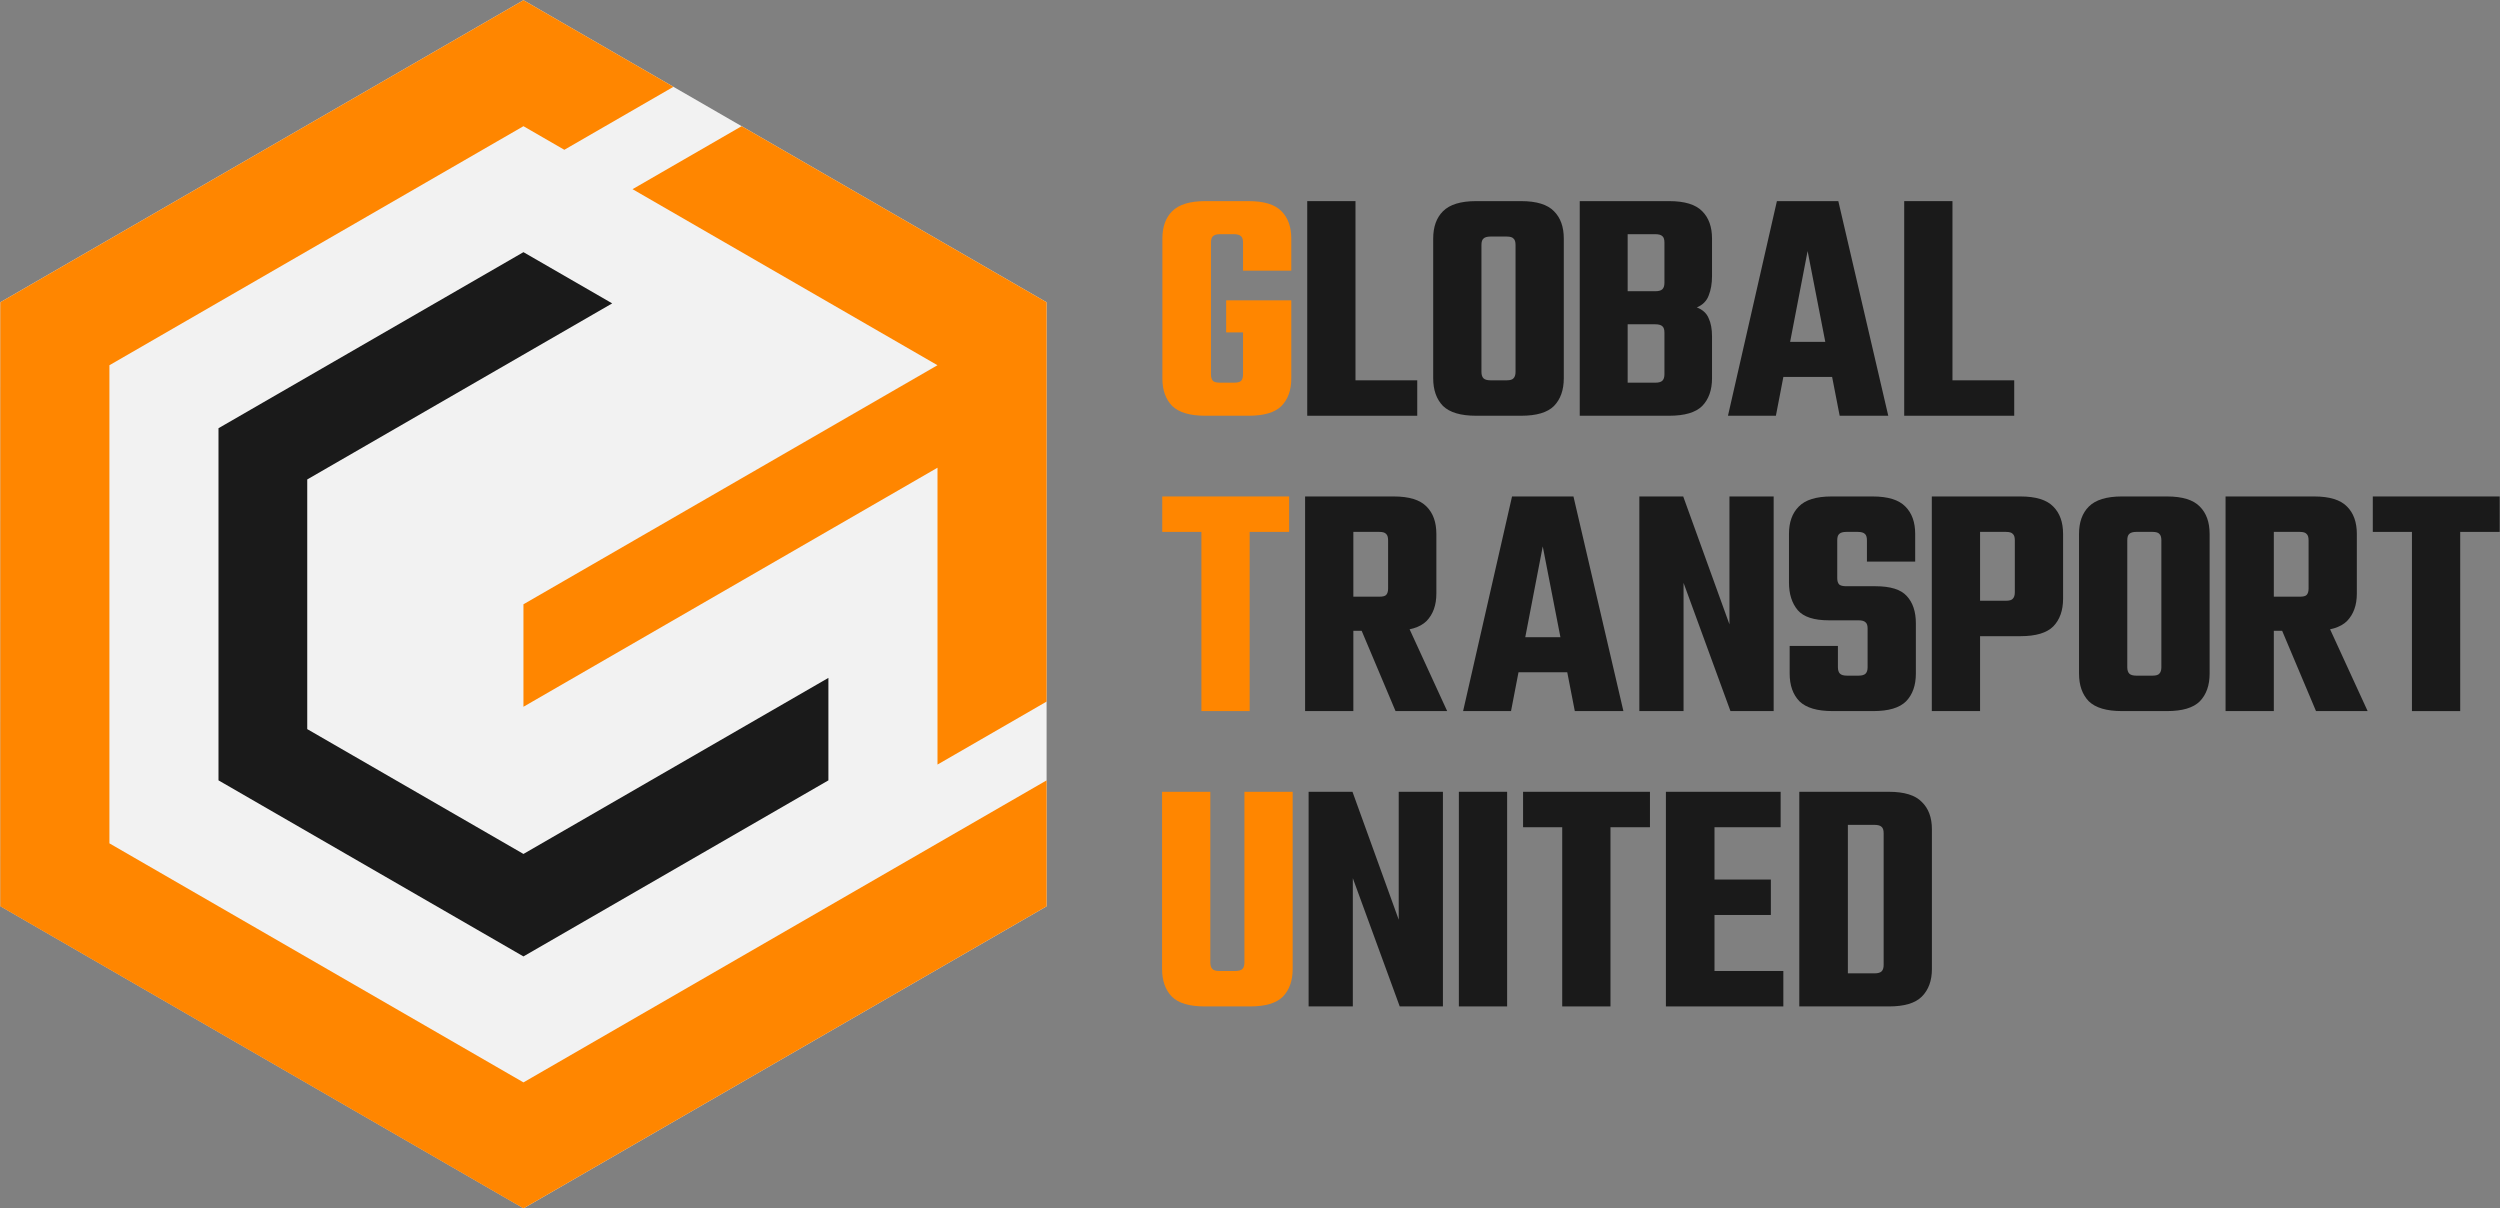 <?xml version="1.0" encoding="UTF-8" standalone="no"?>
<!-- Created with Inkscape (http://www.inkscape.org/) -->

<svg
   version="1.1"
   id="svg1"
   width="4981.3"
   height="2406.96"
   viewBox="0 0 4981.3 2406.959"
   sodipodi:docname="Global-Transport-United-Logo_TEXT-SIDE_FULL-COLOR.svg"
   inkscape:version="1.3.2 (091e20e, 2023-11-25)"
   inkscape:export-filename="GTU_Text_Bottom44.png"
   inkscape:export-xdpi="96"
   inkscape:export-ydpi="96"
   xmlns:inkscape="http://www.inkscape.org/namespaces/inkscape"
   xmlns:sodipodi="http://sodipodi.sourceforge.net/DTD/sodipodi-0.dtd"
   xmlns="http://www.w3.org/2000/svg"
   xmlns:svg="http://www.w3.org/2000/svg">
  <rect x="0" y="0" width="4981.3" height="2406.959" fill="#808080" stroke="none"/>
  <defs
     id="defs1">
    <inkscape:perspective
       sodipodi:type="inkscape:persp3d"
       inkscape:vp_x="0 : 1156.9595 : 1"
       inkscape:vp_y="0 : 999.99994 : 0"
       inkscape:vp_z="2500 : 1156.9595 : 1"
       inkscape:persp3d-origin="1250 : 740.29297 : 1"
       id="perspective38" />
  </defs>
  <sodipodi:namedview
     id="namedview1"
     pagecolor="#ffffff"
     bordercolor="#000000"
     borderopacity="0.25"
     inkscape:showpageshadow="2"
     inkscape:pageopacity="0.0"
     inkscape:pagecheckerboard="0"
     inkscape:deskcolor="#d1d1d1"
     showguides="false"
     inkscape:zoom="0.08838835"
     inkscape:cx="2636.094"
     inkscape:cy="797.61643"
     inkscape:window-width="1920"
     inkscape:window-height="976"
     inkscape:window-x="0"
     inkscape:window-y="25"
     inkscape:window-maximized="0"
     inkscape:current-layer="g1">
    <sodipodi:guide
       position="1942.419,4574.201"
       orientation="1,0"
       id="guide5"
       inkscape:locked="false" />
    <sodipodi:guide
       position="3884.849,5156.291"
       orientation="1,0"
       id="guide11"
       inkscape:locked="false" />
    <sodipodi:guide
       position="-1942.421,5160.181"
       orientation="1,0"
       id="guide12"
       inkscape:locked="false" />
    <sodipodi:guide
       position="0.001,4534.818"
       orientation="1,0"
       id="guide13"
       inkscape:locked="false" />
    <sodipodi:guide
       position="1051.143,6947.413"
       orientation="0,-1"
       id="guide60"
       inkscape:locked="false" />
    <sodipodi:guide
       position="1051.268,4704.499"
       orientation="0,-1"
       id="guide61"
       inkscape:locked="false" />
    <sodipodi:guide
       position="-1052.666,6199.772"
       orientation="0,-1"
       id="guide62"
       inkscape:locked="false" />
    <sodipodi:guide
       position="-1052.752,6698.198"
       orientation="0,-1"
       id="guide63"
       inkscape:locked="false" />
    <sodipodi:guide
       position="-590.467,4953.71"
       orientation="0,-1"
       id="guide64"
       inkscape:locked="false" />
    <sodipodi:guide
       position="-398.127,5202.921"
       orientation="0,-1"
       id="guide65"
       inkscape:locked="false" />
    <sodipodi:guide
       position="-386.658,6448.987"
       orientation="0,-1"
       id="guide66"
       inkscape:locked="false" />
    <sodipodi:guide
       position="2158.24,6363.632"
       orientation="1,0"
       id="guide67"
       inkscape:locked="false" />
    <sodipodi:guide
       position="21.814,5825.956"
       orientation="0,-1"
       id="guide68"
       inkscape:locked="false" />
  </sodipodi:namedview>
  <g
     inkscape:groupmode="layer"
     inkscape:label="Image"
     id="g1"
     transform="translate(-3569.649,-3182.638)">
    <g
       id="g10"
       inkscape:label="Logo"
       transform="matrix(1.961,0,0,1.961,-1166.953,-163.839)"
       style="stroke-width:0.51">
      <path
         id="path73"
         style="display:inline;fill:#f2f2f2;fill-opacity:1;stroke:none;stroke-width:0.714;stroke-linecap:round;stroke-linejoin:round;stroke-miterlimit:0;paint-order:markers stroke fill"
         inkscape:label="path73"
         d="m 2947.263,1706.736 -531.551,306.891 v 0 0 0 0 l 0.143,613.684 531.411,306.81 v 0.165 l 531.552,-306.891 v -613.696 l -150.482,86.881 -317.175,183.055 467.651,-269.998 -0.133,-0.091 z" />
      <path
         style="fill:#ff8600;fill-opacity:1;stroke:none;stroke-width:0.714;stroke-linecap:round;stroke-linejoin:round;stroke-miterlimit:0;paint-order:markers stroke fill"
         d="m 2988.802,1858.714 110.85,-63.999 -152.387,-87.981 -531.554,306.893 v 613.786 l 531.554,306.892 531.553,-306.892 v -127.999 l -110.849,63.998 -420.704,242.894 -420.704,-242.894 v -485.785 l 420.704,-242.894 z"
         id="path72"
         inkscape:label="path72" />
      <path
         id="path70"
         style="fill:#ff8600;fill-opacity:1;stroke:none;stroke-width:0.714;stroke-linecap:round;stroke-linejoin:round;stroke-miterlimit:0;paint-order:markers stroke fill"
         d="m 3168.96,1834.73 -81.699,47.169 -29.15,16.831 309.856,178.895 -199.01,114.897 v 0 l -221.691,127.992 v 104.124 l 221.691,-127.994 88.166,-50.902 v 0 l 110.844,-63.995 v 301.632 l 110.849,-63.998 v -405.753 z" />
      <path
         style="fill:#1a1a1a;fill-opacity:1;stroke:none;stroke-width:0.714;stroke-linecap:round;stroke-linejoin:round;stroke-miterlimit:0;paint-order:markers stroke fill"
         d="m 2947.265,1962.726 -309.859,178.897 v 357.793 l 309.859,178.896 309.858,-178.896 v -104.123 l -309.859,178.895 -219.684,-126.834 v -253.666 l -0.01,-0.01 309.862,-178.899 z"
         id="path56"
         sodipodi:nodetypes="cccccccccccc"
         inkscape:label="path56" />
    </g>
    <g
       id="g57"
       inkscape:label="GLOBAL"
       transform="matrix(1.073,0,0,1.073,5632.868,277.776)"
       style="stroke-width:0.932">
      <path
         style="font-weight:600;font-size:626.667px;line-height:0;font-family:Teko;-inkscape-font-specification:'Teko, Semi-Bold';letter-spacing:0px;word-spacing:0px;fill:#ff8600;stroke-width:1.305;stroke-linecap:round;stroke-linejoin:round;stroke-miterlimit:0;paint-order:markers stroke fill"
         d="m 325.883,3157.782 v 244.4 q 0,8.773 3.76,12.533 3.76,3.133 13.16,3.133 H 357.843 v 61.413 h -42.613 q -42.613,0 -61.413,-18.173 -18.173,-18.8 -18.173,-50.76 v -260.067 q 0,-32.587 18.173,-50.76 18.8,-18.8 61.413,-18.8 h 45.747 v 61.413 h -18.173 q -9.4,0 -13.16,3.76 -3.76,3.133 -3.76,11.907 z m 149.147,107.16 v 59.533 H 354.083 v -59.533 z m -89.613,-55.147 v -52.013 q 0,-8.773 -3.76,-11.907 -3.76,-3.76 -13.16,-3.76 H 350.323 v -61.413 h 45.747 q 42.613,0 60.787,18.8 18.173,18.173 18.173,50.76 v 59.533 z m 0,192.387 v -96.507 h 89.613 v 104.653 q 0,31.96 -18.173,50.76 -18.173,18.173 -60.787,18.173 H 352.203 v -61.413 h 16.293 q 9.4,0 13.16,-3.133 3.76,-3.76 3.76,-12.533 z"
         id="text35"
         inkscape:label="G"
         aria-label="G" />
      <path
         style="font-weight:600;font-size:626.667px;line-height:0;font-family:Teko;-inkscape-font-specification:'Teko, Semi-Bold';letter-spacing:0px;word-spacing:0px;fill:#1a1a1a;stroke-width:1.305;stroke-linecap:round;stroke-linejoin:round;stroke-miterlimit:0;paint-order:markers stroke fill"
         d="m 504.64,3080.702 h 89.613 v 398.56 h -89.613 z m 33.213,398.56 v -65.8 h 171.08 v 65.8 z"
         id="text37"
         inkscape:label="L"
         aria-label="L" />
      <path
         style="font-weight:600;font-size:626.667px;line-height:0;font-family:Teko;-inkscape-font-specification:'Teko, Semi-Bold';letter-spacing:0px;word-spacing:0px;fill:#1a1a1a;stroke-width:1.305;stroke-linecap:round;stroke-linejoin:round;stroke-miterlimit:0;paint-order:markers stroke fill"
         d="m 891.447,3288.757 v -126.587 q 0,-8.773 -3.76,-11.907 -3.133,-3.76 -12.533,-3.76 h -21.307 v -65.8 h 48.253 q 42.613,0 60.787,18.8 18.173,18.173 18.173,50.76 v 138.494 z m 0,109.04 v -124.08 h 89.613 v 135.987 q 0,32.587 -18.173,51.387 -18.173,18.173 -60.787,18.173 h -49.507 v -65.8 h 22.56 q 9.4,0 12.533,-3.76 3.76,-3.76 3.76,-11.907 z m -63.293,-235.627 v 126.587 h -89.613 v -138.494 q 0,-32.587 18.173,-50.76 18.8,-18.8 61.413,-18.8 h 47.627 v 65.8 h -20.68 q -9.4,0 -13.16,3.76 -3.76,3.133 -3.76,11.907 z m 0,109.667 v 125.96 q 0,8.147 3.76,11.907 3.76,3.76 13.16,3.76 h 20.053 v 65.8 h -47 q -42.613,0 -61.413,-18.173 -18.173,-18.8 -18.173,-51.387 v -137.867 z"
         id="text38"
         inkscape:label="O"
         aria-label="O" />
      <path
         style="font-weight:600;font-size:626.667px;line-height:0;font-family:Teko;-inkscape-font-specification:'Teko, Semi-Bold';letter-spacing:0px;word-spacing:0px;fill:#1a1a1a;stroke-width:1.305;stroke-linecap:round;stroke-linejoin:round;stroke-miterlimit:0;paint-order:markers stroke fill"
         d="m 1010.665,3080.702 h 166.067 q 43.24,0 61.413,18.8 18.173,18.173 18.173,50.76 v 69.56 q 0,20.68 -6.267,36.347 -5.64,15.04 -21.933,21.933 16.293,6.267 21.933,20.053 6.267,13.16 6.267,33.84 v 77.707 q 0,32.587 -18.173,51.387 -18.173,18.173 -61.413,18.173 h -166.067 z m 157.293,321.48 v -77.08 q 0,-8.773 -3.76,-11.907 -3.76,-3.76 -13.16,-3.76 h -51.387 v 108.413 h 51.387 q 9.4,0 13.16,-3.76 3.76,-3.76 3.76,-11.907 z m 0,-169.827 v -74.573 q 0,-8.773 -3.76,-11.907 -3.76,-3.76 -13.16,-3.76 h -51.387 v 105.907 h 51.387 q 9.4,0 13.16,-3.76 3.76,-3.76 3.76,-11.907 z"
         id="text39"
         inkscape:label="B"
         aria-label="B" />
      <path
         style="font-weight:600;font-size:626.667px;line-height:0;font-family:Teko;-inkscape-font-specification:'Teko, Semi-Bold';letter-spacing:0px;word-spacing:0px;fill:#1a1a1a;stroke-width:1.305;stroke-linecap:round;stroke-linejoin:round;stroke-miterlimit:0;paint-order:markers stroke fill"
         d="m 1521.551,3342.021 v 65.173 h -173.587 v -65.173 z m 62.04,137.24 h -90.24 l -59.533,-305.813 -58.907,305.813 h -88.987 l 90.867,-398.56 h 114.053 z"
         id="text40"
         inkscape:label="A"
         aria-label="A" />
      <path
         style="font-weight:600;font-size:626.667px;line-height:0;font-family:Teko;-inkscape-font-specification:'Teko, Semi-Bold';letter-spacing:0px;word-spacing:0px;fill:#1a1a1a;stroke-width:1.305;stroke-linecap:round;stroke-linejoin:round;stroke-miterlimit:0;paint-order:markers stroke fill"
         d="m 1613.195,3080.707 h 89.613 v 398.56 h -89.613 z m 33.213,398.56 v -65.8 h 171.08 v 65.8 z"
         id="text41"
         inkscape:label="L"
         aria-label="L" />
    </g>
    <g
       id="g58"
       inkscape:label="TRANSPORT"
       transform="matrix(1.073,0,0,1.073,3757.019,866.247)"
       style="stroke-width:0.932">
      <path
         style="font-weight:600;font-size:626.667px;line-height:0;font-family:Teko;-inkscape-font-specification:'Teko, Semi-Bold';letter-spacing:0px;word-spacing:0px;fill:#ff8600;stroke-width:1.305;stroke-linecap:round;stroke-linejoin:round;stroke-miterlimit:0;paint-order:markers stroke fill"
         d="m 2056.336,3107.022 h 89.613 v 372.24 h -89.613 z m 162.933,-26.32 v 65.8 h -235.627 v -65.8 z"
         id="text43"
         inkscape:label="T"
         aria-label="T" />
      <path
         style="font-weight:600;font-size:626.667px;line-height:0;font-family:Teko;-inkscape-font-specification:'Teko, Semi-Bold';letter-spacing:0px;word-spacing:0px;fill:#1a1a1a;stroke-width:1.305;stroke-linecap:round;stroke-linejoin:round;stroke-miterlimit:0;paint-order:markers stroke fill"
         d="m 2403.038,3251.783 v -89.613 q 0,-8.773 -3.76,-11.907 -3.133,-3.76 -12.533,-3.76 h -112.173 v -65.8 h 139.12 q 42.613,0 60.787,18.8 18.173,18.173 18.173,50.76 v 110.92 q 0,31.96 -18.173,50.76 -18.173,18.173 -60.787,18.173 h -131.6 v -63.293 h 104.653 q 9.4,0 12.533,-3.133 3.76,-3.76 3.76,-11.907 z m -154.16,-171.08 h 89.613 v 398.56 h -89.613 z m 90.24,214.32 h 88.987 l 84.6,184.24 h -95.88 z"
         id="text44"
         inkscape:label="R"
         aria-label="R" />
      <path
         style="font-weight:600;font-size:626.667px;line-height:0;font-family:Teko;-inkscape-font-specification:'Teko, Semi-Bold';letter-spacing:0px;word-spacing:0px;fill:#1a1a1a;stroke-width:1.305;stroke-linecap:round;stroke-linejoin:round;stroke-miterlimit:0;paint-order:markers stroke fill"
         d="m 2777.937,3342.022 v 65.173 h -173.587 v -65.173 z m 62.04,137.24 h -90.24 l -59.533,-305.813 -58.907,305.813 h -88.987 l 90.867,-398.56 h 114.053 z"
         id="text45"
         inkscape:label="A"
         aria-label="A" />
      <path
         style="font-weight:600;font-size:626.667px;line-height:0;font-family:Teko;-inkscape-font-specification:'Teko, Semi-Bold';letter-spacing:0px;word-spacing:0px;fill:#1a1a1a;stroke-width:1.305;stroke-linecap:round;stroke-linejoin:round;stroke-miterlimit:0;paint-order:markers stroke fill"
         d="m 3036.901,3080.704 h 82.093 v 398.56 h -80.213 l -87.107,-238.133 v 238.133 h -82.093 v -398.56 h 81.467 l 85.853,237.507 z"
         id="text46"
         inkscape:label="N"
         aria-label="N" />
      <path
         style="font-weight:600;font-size:626.667px;line-height:0;font-family:Teko;-inkscape-font-specification:'Teko, Semi-Bold';letter-spacing:0px;word-spacing:0px;fill:#1a1a1a;stroke-width:1.305;stroke-linecap:round;stroke-linejoin:round;stroke-miterlimit:0;paint-order:markers stroke fill"
         d="m 3293.454,3397.796 v -72.067 q 0,-8.147 -3.76,-11.28 -3.76,-3.76 -13.16,-3.76 h -55.147 q -41.36,0 -57.653,-18.8 -16.293,-19.427 -16.293,-51.387 v -90.24 q 0,-32.587 18.173,-50.76 18.173,-18.8 60.787,-18.8 h 76.453 q 42.613,0 60.787,18.8 18.173,18.173 18.173,50.76 v 51.387 h -89.613 v -39.48 q 0,-8.773 -3.76,-11.907 -3.76,-3.76 -13.16,-3.76 h -21.307 q -9.4,0 -13.16,3.76 -3.76,3.133 -3.76,11.907 v 70.187 q 0,8.147 3.76,11.907 3.76,3.133 13.16,3.133 h 53.893 q 41.987,0 58.28,18.173 16.92,18.173 16.92,50.76 v 93.373 q 0,32.587 -18.173,51.387 -18.173,18.173 -60.787,18.173 h -75.827 q -42.613,0 -61.413,-18.173 -18.173,-18.8 -18.173,-51.387 v -51.387 h 89.613 v 39.48 q 0,8.147 3.76,11.907 3.76,3.76 13.16,3.76 h 21.307 q 9.4,0 13.16,-3.76 3.76,-3.76 3.76,-11.907 z"
         id="text47"
         inkscape:label="S"
         aria-label="S" />
      <path
         style="font-weight:600;font-size:626.667px;line-height:0;font-family:Teko;-inkscape-font-specification:'Teko, Semi-Bold';letter-spacing:0px;word-spacing:0px;fill:#1a1a1a;stroke-width:1.305;stroke-linecap:round;stroke-linejoin:round;stroke-miterlimit:0;paint-order:markers stroke fill"
         d="m 3566.831,3258.68 v -96.507 q 0,-8.773 -3.76,-11.907 -3.133,-3.76 -12.533,-3.76 h -112.173 v -65.8 h 139.12 q 42.613,0 60.787,18.8 18.173,18.173 18.173,50.76 v 120.32 q 0,32.587 -18.173,51.387 -18.173,18.173 -60.787,18.173 h -131.6 v -65.8 h 104.653 q 9.4,0 12.533,-3.76 3.76,-3.76 3.76,-11.907 z M 3412.671,3080.706 h 89.613 v 398.56 h -89.613 z"
         id="text48"
         inkscape:label="P"
         aria-label="P" />
      <path
         style="font-weight:600;font-size:626.667px;line-height:0;font-family:Teko;-inkscape-font-specification:'Teko, Semi-Bold';letter-spacing:0px;word-spacing:0px;fill:#1a1a1a;stroke-width:1.305;stroke-linecap:round;stroke-linejoin:round;stroke-miterlimit:0;paint-order:markers stroke fill"
         d="m 3838.956,3288.755 v -126.587 q 0,-8.773 -3.76,-11.907 -3.133,-3.76 -12.533,-3.76 h -21.307 v -65.8 h 48.253 q 42.613,0 60.787,18.8 18.173,18.173 18.173,50.76 v 138.493 z m 0,109.04 v -124.08 h 89.613 v 135.987 q 0,32.587 -18.173,51.387 -18.173,18.173 -60.787,18.173 h -49.507 v -65.8 h 22.56 q 9.4,0 12.533,-3.76 3.76,-3.76 3.76,-11.907 z m -63.293,-235.627 v 126.587 h -89.613 v -138.493 q 0,-32.587 18.173,-50.76 18.8,-18.8 61.413,-18.8 h 47.627 v 65.8 h -20.68 q -9.4,0 -13.16,3.76 -3.76,3.133 -3.76,11.907 z m 0,109.667 v 125.96 q 0,8.147 3.76,11.907 3.76,3.76 13.16,3.76 h 20.053 v 65.8 h -47 q -42.613,0 -61.413,-18.173 -18.173,-18.8 -18.173,-51.387 v -137.867 z"
         id="text49"
         inkscape:label="O"
         aria-label="O" />
      <path
         style="font-weight:600;font-size:626.667px;line-height:0;font-family:Teko;-inkscape-font-specification:'Teko, Semi-Bold';letter-spacing:0px;word-spacing:0px;fill:#1a1a1a;stroke-width:1.305;stroke-linecap:round;stroke-linejoin:round;stroke-miterlimit:0;paint-order:markers stroke fill"
         d="m 4112.33,3251.786 v -89.613 q 0,-8.773 -3.76,-11.907 -3.133,-3.76 -12.533,-3.76 h -112.173 v -65.8 h 139.12 q 42.613,0 60.787,18.8 18.173,18.173 18.173,50.76 v 110.92 q 0,31.96 -18.173,50.76 -18.173,18.173 -60.787,18.173 h -131.6 v -63.293 h 104.653 q 9.4,0 12.533,-3.133 3.76,-3.76 3.76,-11.907 z M 3958.17,3080.706 h 89.613 v 398.56 H 3958.17 Z m 90.24,214.32 h 88.987 l 84.6,184.24 h -95.88 z"
         id="text50"
         inkscape:label="R"
         aria-label="R" />
      <path
         style="font-weight:600;font-size:626.667px;line-height:0;font-family:Teko;-inkscape-font-specification:'Teko, Semi-Bold';letter-spacing:0px;word-spacing:0px;fill:#1a1a1a;stroke-width:1.305;stroke-linecap:round;stroke-linejoin:round;stroke-miterlimit:0;paint-order:markers stroke fill"
         d="m 4304.261,3107.021 h 89.613 v 372.24 h -89.613 z m 162.933,-26.32 v 65.8 h -235.627 v -65.8 z"
         id="text51"
         inkscape:label="T"
         aria-label="T" />
    </g>
    <g
       id="g59"
       inkscape:label="UNITED"
       transform="matrix(1.073,0,0,1.073,913.515,1454.707)"
       style="stroke-width:0.932">
      <path
         style="font-weight:600;font-size:626.667px;line-height:0;font-family:Teko;-inkscape-font-specification:'Teko, Semi-Bold';letter-spacing:0px;word-spacing:0px;fill:#ff8600;stroke-width:1.305;stroke-linecap:round;stroke-linejoin:round;stroke-miterlimit:0;paint-order:markers stroke fill"
         d="m 4786.251,3397.794 v -317.094 h 89.613 v 329 q 0,32.587 -18.173,51.387 -18.173,18.173 -60.787,18.173 h -49.507 v -65.8 h 21.933 q 9.4,0 13.16,-3.76 3.76,-3.76 3.76,-11.907 z m -63.293,-317.094 v 317.094 q 0,8.147 3.76,11.907 3.76,3.76 12.533,3.76 h 20.68 v 65.8 h -47.627 q -42.613,0 -60.787,-18.173 -18.173,-18.8 -18.173,-51.387 v -329 z"
         id="text52"
         inkscape:label="U"
         aria-label="U" />
      <path
         style="font-weight:600;font-size:626.667px;line-height:0;font-family:Teko;-inkscape-font-specification:'Teko, Semi-Bold';letter-spacing:0px;word-spacing:0px;fill:#1a1a1a;stroke-width:1.305;stroke-linecap:round;stroke-linejoin:round;stroke-miterlimit:0;paint-order:markers stroke fill"
         d="m 5072.789,3080.701 h 82.093 v 398.56 h -80.213 l -87.107,-238.133 v 238.133 h -82.093 v -398.56 h 81.467 l 85.853,237.507 z"
         id="text53"
         inkscape:label="N"
         aria-label="N" />
      <path
         style="font-weight:600;font-size:626.667px;line-height:0;font-family:Teko;-inkscape-font-specification:'Teko, Semi-Bold';letter-spacing:0px;word-spacing:0px;fill:#1a1a1a;stroke-width:1.305;stroke-linecap:round;stroke-linejoin:round;stroke-miterlimit:0;paint-order:markers stroke fill"
         d="m 5184.488,3080.702 h 89.613 v 398.56 h -89.613 z"
         id="text54"
         inkscape:label="I"
         aria-label="I" />
      <path
         style="font-weight:600;font-size:626.667px;line-height:0;font-family:Teko;-inkscape-font-specification:'Teko, Semi-Bold';letter-spacing:0px;word-spacing:0px;fill:#1a1a1a;stroke-width:1.305;stroke-linecap:round;stroke-linejoin:round;stroke-miterlimit:0;paint-order:markers stroke fill"
         d="m 5376.404,3107.027 h 89.613 v 372.24 h -89.613 z m 162.934,-26.32 v 65.8 H 5303.711 v -65.8 z"
         id="text55"
         inkscape:label="T"
         aria-label="T" />
      <path
         style="font-weight:600;font-size:626.667px;line-height:0;font-family:Teko;-inkscape-font-specification:'Teko, Semi-Bold';letter-spacing:0px;word-spacing:0px;fill:#1a1a1a;stroke-width:1.305;stroke-linecap:round;stroke-linejoin:round;stroke-miterlimit:0;paint-order:markers stroke fill"
         d="m 5568.942,3080.707 h 90.24 v 398.56 h -90.24 z m 194.893,162.933 v 65.8 H 5610.302 v -65.8 z m 18.173,-162.933 v 65.8 H 5604.662 v -65.8 z m 5.013,332.76 v 65.8 H 5604.662 v -65.8 z"
         id="text56"
         inkscape:label="E"
         aria-label="E" />
      <path
         style="font-weight:600;font-size:626.667px;line-height:0;font-family:Teko;-inkscape-font-specification:'Teko, Semi-Bold';letter-spacing:0px;word-spacing:0px;fill:#1a1a1a;stroke-width:1.305;stroke-linecap:round;stroke-linejoin:round;stroke-miterlimit:0;paint-order:markers stroke fill"
         d="m 5973.296,3240.507 v -82.72 q 0,-8.773 -3.76,-11.907 -3.76,-3.76 -13.16,-3.76 h -106.533 v -61.413 h 133.48 q 42.613,0 60.787,18.8 18.8,18.173 18.8,50.76 v 90.24 z m 0,161.68 v -171.707 h 89.613 v 179.227 q 0,32.587 -18.8,51.387 -18.173,18.173 -60.787,18.173 h -133.48 v -61.413 h 106.533 q 9.4,0 13.16,-3.76 3.76,-3.76 3.76,-11.907 z m -156.667,-321.48 h 90.24 v 398.56 h -90.24 z"
         id="text57"
         inkscape:label="D"
         aria-label="D" />
    </g>
  </g>
</svg>
